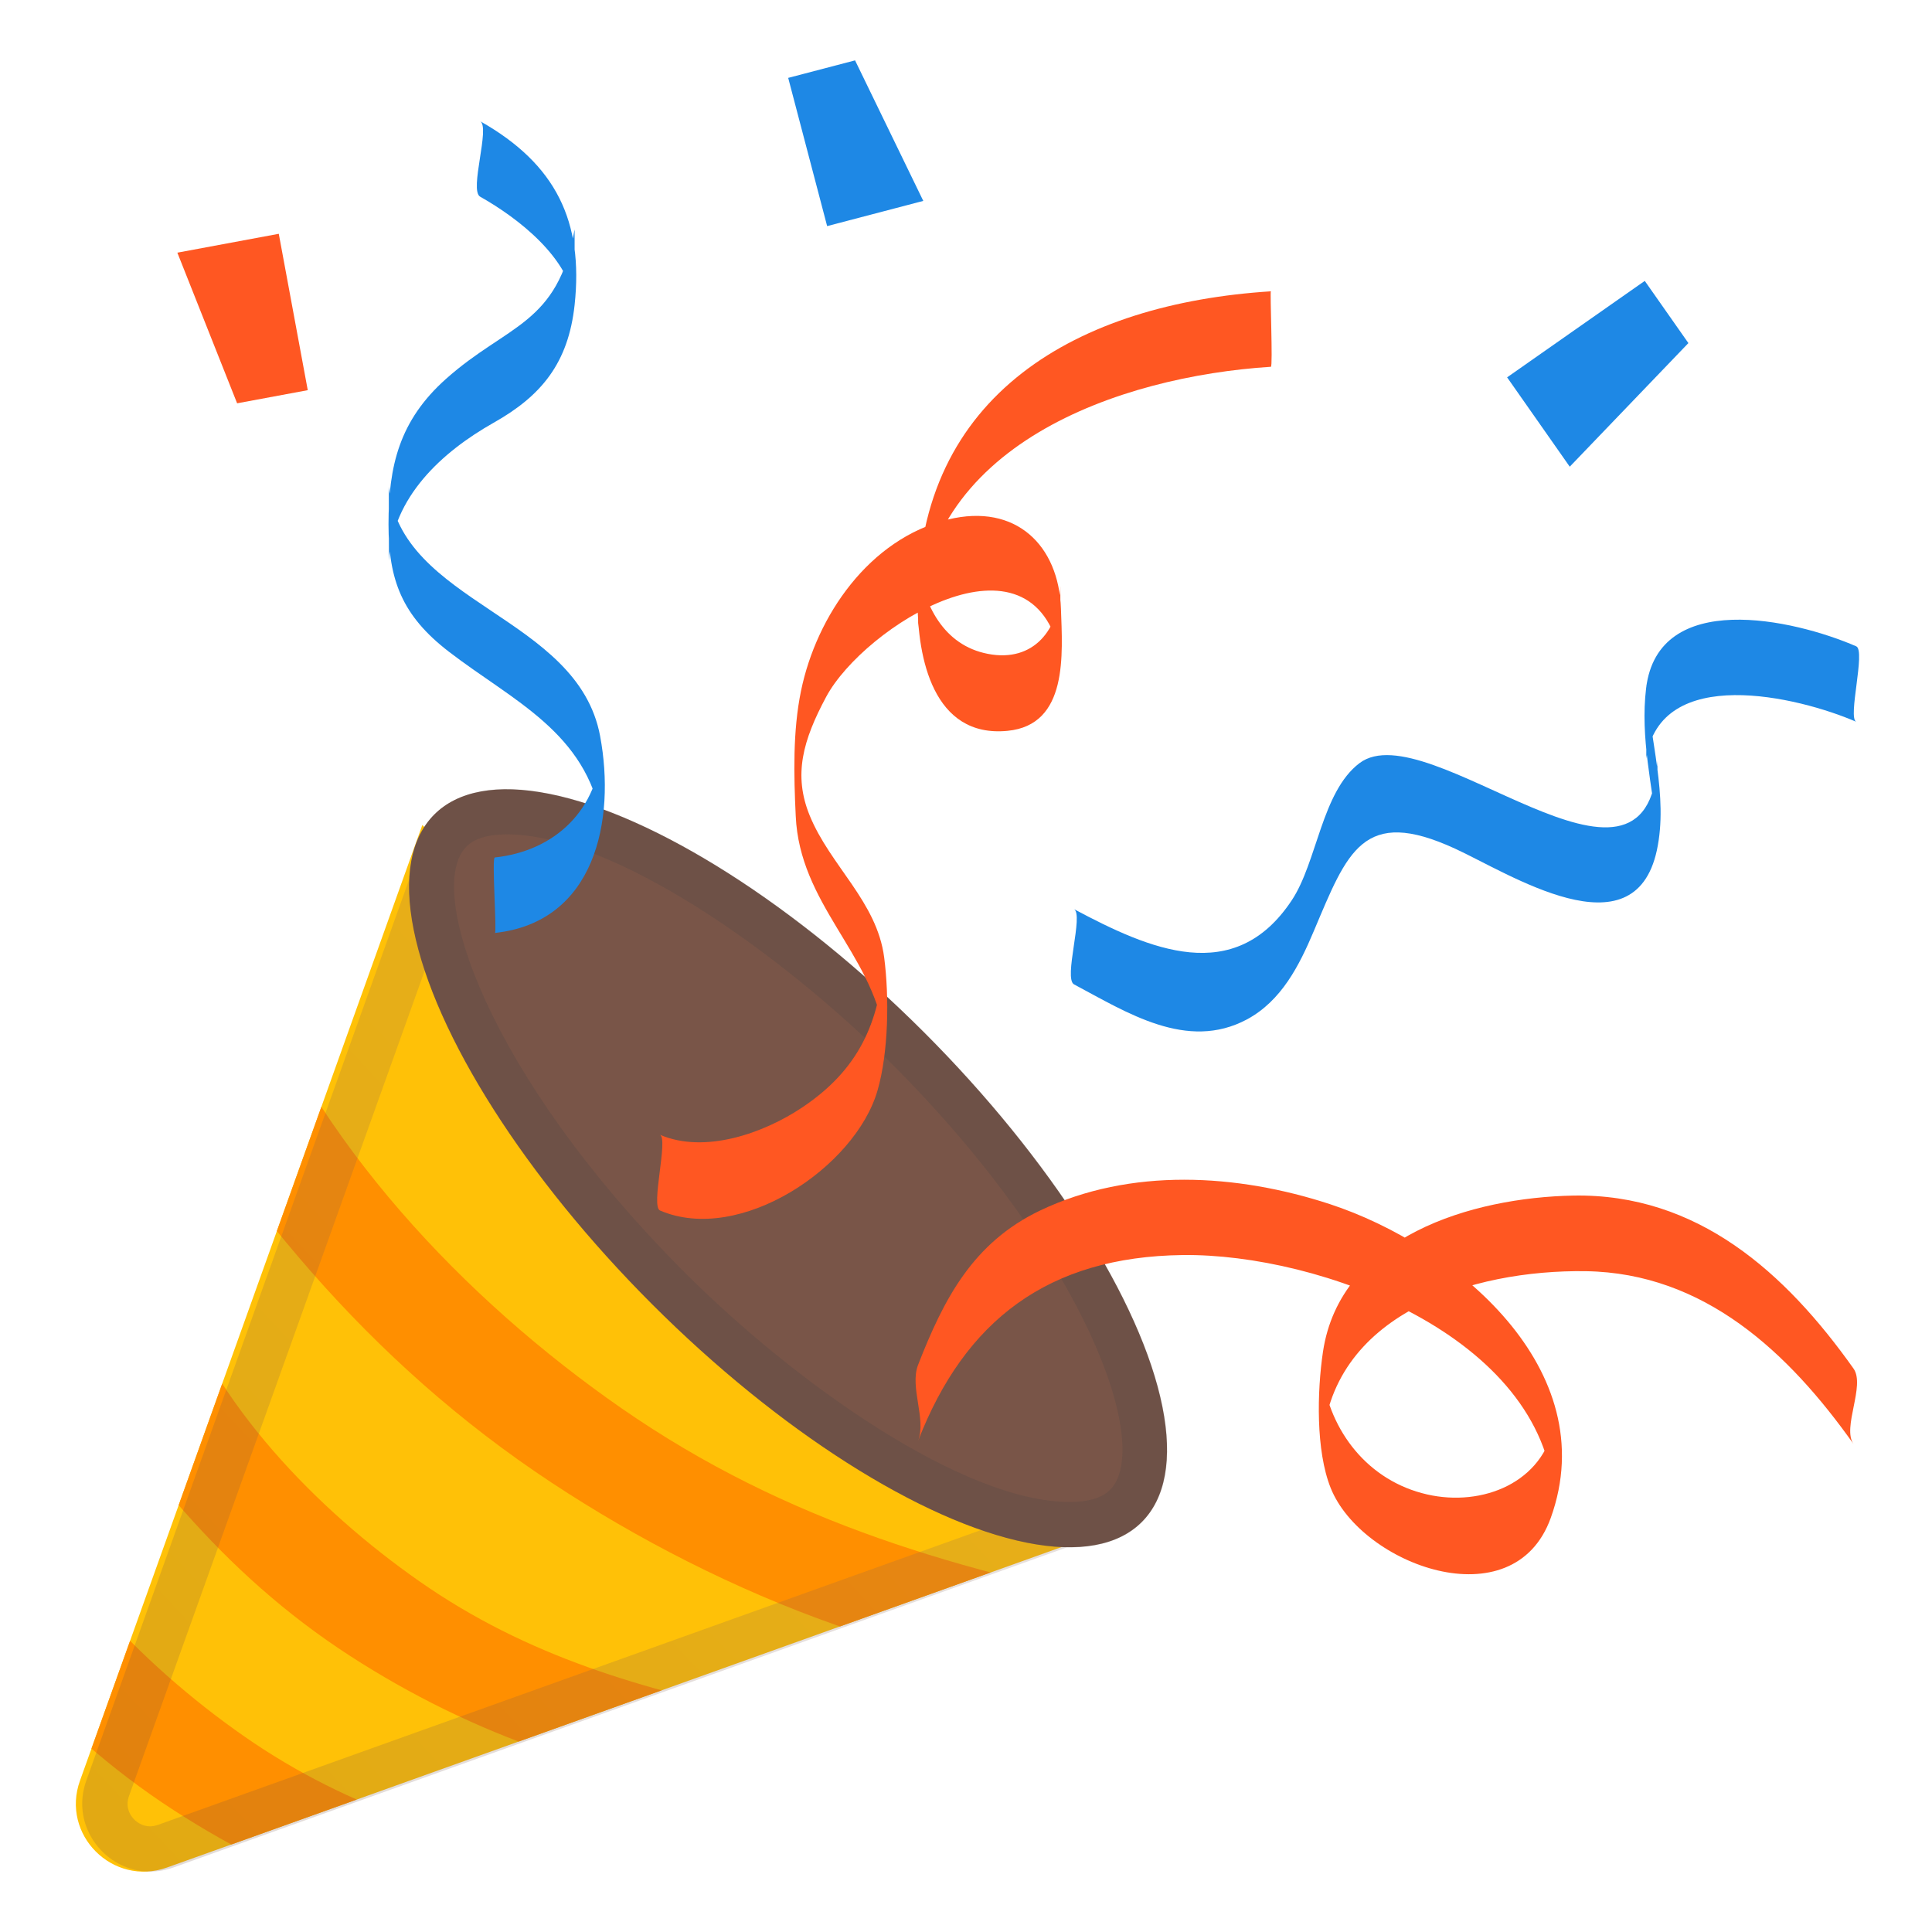 <svg viewBox="0 0 128 128" xmlns="http://www.w3.org/2000/svg" xmlns:xlink="http://www.w3.org/1999/xlink"><path d="m27.98 54.66 46.39 46.39-63.31 22.68c-3.59 1.28-7.05-2.18-5.76-5.76l22.68-63.31z" fill="#FFC107"/><defs><path id="c" d="m27.98 54.66 46.39 46.39-63.31 22.68c-3.59 1.28-7.05-2.18-5.76-5.76l22.68-63.31z"/></defs><clipPath id="a"><use xlink:href="#c"/></clipPath><g clip-path="url(#a)"><path d="m39.4 123.94c-8.46-1.78-16.1-3.92-23.29-8.95-6.74-4.71-13.66-11.78-16.33-19.71-2.08-6.18-11.36-1.8-7.97 3.36 5.52 8.4 11.16 15.77 19.73 21.31 7.8 5.05 17.82 8.93 27.23 8.69 2.59-0.07 3.36-4.12 0.63-4.7z" fill="#FF8F00"/></g><g clip-path="url(#a)"><path d="m51.07 113.71c-8.46-1.78-16.1-3.92-23.29-8.95-6.74-4.71-13.66-11.78-16.33-19.71-2.08-6.18-11.36-1.8-7.97 3.36 5.52 8.4 11.16 15.77 19.73 21.31 7.8 5.05 17.82 8.93 27.23 8.69 2.6-0.07 3.36-4.13 0.63-4.7z" fill="#FF8F00"/></g><g clip-path="url(#a)"><path d="m76.71 106.66c-12.95-2.49-24.54-5.73-35.55-13.37-10.36-7.19-20.33-17.69-24.86-29.64-2.27-5.98-11.16-2.02-7.97 3.36 7.39 12.46 16.01 23.17 28.23 31.23 11.23 7.41 25.85 13.37 39.52 13.12 2.59-0.05 3.37-4.17 0.63-4.7z" fill="#FF8F00"/></g><g opacity=".2"><linearGradient id="b" x1="61.306" x2="5.372" y1="68.743" y2="121.18" gradientUnits="userSpaceOnUse"><stop stop-color="#8D6E63" offset=".004"/><stop stop-color="#6D4C41" offset="1"/></linearGradient><path d="m33.91 55.74c6.94 0 17.85 7.74 25.04 14.94 5.89 5.89 10.53 12.27 13.06 17.96 2.44 5.5 2.12 8.64 1.11 9.65-0.05 0.05-0.13 0.11-0.23 0.19-0.05 0.04-0.1 0.07-0.14 0.11-0.07 0.03-0.13 0.06-0.19 0.09-0.19 0.09-0.4 0.17-0.63 0.22-0.1 0.02-0.2 0.05-0.29 0.09l-61.17 21.91c-0.18 0.06-0.36 0.1-0.53 0.1-0.47 0-0.93-0.25-1.22-0.66-0.2-0.28-0.39-0.75-0.17-1.36l22.11-61.71c0.18-0.15 0.35-0.33 0.49-0.53 0.07-0.1 0.14-0.18 0.19-0.23 0.5-0.51 1.37-0.77 2.57-0.77m0-3c-1.97 0-3.58 0.53-4.7 1.65-0.18 0.18-0.34 0.38-0.49 0.59l-0.32-0.32-22.68 63.3c-1.1 3.06 1.27 6.04 4.22 6.04 0.5 0 1.02-0.09 1.54-0.27l61.15-21.91c0.44-0.11 0.85-0.25 1.23-0.44l0.93-0.33-0.14-0.14c0.21-0.15 0.41-0.31 0.59-0.49 4.88-4.88-1.46-19.15-14.17-31.86-9.8-9.81-20.53-15.82-27.16-15.82z" fill="url(#b)"/></g><ellipse transform="matrix(.707 -.707 .707 .707 -39.433 59.598)" cx="52.22" cy="77.4" rx="12.74" ry="33.15" fill="#795548"/><g opacity=".2"><path d="m33.57 55.28c7.08 0 18.21 7.89 25.54 15.23 13.01 13.01 17.24 25.4 14.43 28.2-0.53 0.53-1.43 0.8-2.66 0.8-7.09 0-18.21-7.89-25.54-15.23-13.01-13.01-17.24-25.4-14.43-28.2 0.53-0.53 1.42-0.8 2.66-0.8m0-3c-2.01 0-3.64 0.54-4.78 1.68-4.97 4.97 1.49 19.5 14.43 32.45 9.98 9.98 20.91 16.11 27.66 16.11 2.01 0 3.64-0.54 4.78-1.68 4.97-4.97-1.49-19.5-14.43-32.45-9.98-9.98-20.9-16.11-27.66-16.11z" fill="#424242"/></g><polygon points="104 30.92 99.85 25 108.97 18.61 111.86 22.73" fill="#1E88E5"/><polygon points="11.75 16.74 18.47 15.49 20.39 25.85 15.71 26.72" fill="#FF5722"/><polygon points="61.17 13.31 54.8 14.98 52.22 5.16 56.65 4" fill="#1E88E5"/><path d="m60.83 95.45c3.1-7.97 8.61-12.19 17.53-12.3 9.08-0.11 23.89 5.35 24.6 16.07 0-1.64 0-3.27 0.01-4.91-0.7 3.91-4.75 5.54-8.42 4.7-3.9-0.89-6.46-4.17-6.96-8.02 0 1.64 0 3.27 0.01 4.91 0.41-8.89 9.96-11.79 17.47-11.68 7.84 0.12 13.44 5.39 17.73 11.45-0.77-1.09 0.8-3.87 0-5-4.51-6.36-10.34-11.61-18.57-11.46-6.69 0.13-15.43 2.68-16.58 10.35-0.39 2.62-0.48 6.55 0.51 9.02 2.03 5.09 12.11 8.84 14.58 1.99 3.56-9.87-6.38-18.08-14.62-20.79-6.16-2.02-13.22-2.44-19.21 0.42-4.45 2.13-6.38 5.85-8.09 10.24-0.56 1.47 0.56 3.58 0.01 5.01z" fill="#FF5722"/><path d="m71.16 65.22c3.5 1.86 7.48 4.44 11.45 2.32 2.29-1.23 3.47-3.57 4.44-5.87 2.22-5.25 3.25-8.25 9.34-5.45 3.58 1.64 11.87 7.07 13.38 0.12 0.78-3.61-0.5-7.45-0.69-11 0 1.64 0 3.27-0.01 4.91 0.91-6.28 10.05-4.1 13.91-2.43-0.58-0.25 0.64-4.72 0-5-4.17-1.81-13.12-3.8-13.92 2.77-0.4 3.29 0.42 6.5 0.76 9.73 0-1.64 0-3.27-0.01-4.91-0.56 11.37-15.22-3.27-19.74 0.15-2.51 1.9-2.8 6.55-4.49 9.09-3.8 5.73-9.4 3.26-14.43 0.58 0.67 0.34-0.71 4.61 0.01 4.99z" fill="#1E88E5"/><path d="m32.79 61.81c6.64-0.72 8.01-7.46 6.97-13.04-1.49-8.01-13.26-8.73-14-16.54 0 1.64 0 3.27 0.01 4.91 0.24-4.21 3.5-7.19 6.93-9.13 3.18-1.79 4.95-3.96 5.37-7.81 0.59-5.5-1.21-9.32-6.26-12.17 0.69 0.39-0.74 4.58 0 5 2.52 1.42 5.95 4.07 6.26 7.17v-5c-1.12 6.35-4.44 6.26-8.53 9.91-3.08 2.75-3.8 5.76-3.8 9.62 0 3.69 0.89 6.05 3.99 8.44 4.28 3.29 9.11 5.33 10.13 11.23 0-1.64 0-3.27-0.01-4.91-0.19 4.14-3.06 6.89-7.07 7.32-0.21 0.02 0.15 4.98 0.01 5z" fill="#1E88E5"/><path d="m43.73 80.2c5.3 2.27 12.95-2.87 14.41-7.96 0.73-2.53 0.78-6.18 0.44-8.8-0.48-3.71-3.58-6.08-4.94-9.42-1.09-2.68-0.45-4.97 1.1-7.86 2.5-4.65 13.7-11.7 15.52-2.67 0-1.55-0.01-3.11-0.01-4.66-0.04 2.86-1.76 5.08-4.8 4.49-2.96-0.57-4.25-3.27-4.64-5.96 0.01 1.42 0.01 2.85 0.02 4.27 0.16-12.17 13.35-16.69 23.37-17.33 0.14-0.01-0.07-5 0-5-12.76 0.81-23.41 6.79-23.41 20.56 0 3.68 1.02 9.04 5.96 8.56 4.04-0.39 3.64-5.1 3.54-8.1-0.14-4.15-2.95-7.01-7.49-5.9-5.2 1.28-8.7 6.36-9.73 11.35-0.55 2.66-0.48 5.59-0.35 8.3 0.26 5.77 4.96 9.01 5.86 14.36 0-1.64 0-3.27-0.01-4.91-0.3 4.27-1.71 7.38-5.45 9.87-2.54 1.69-6.42 3.07-9.4 1.79 0.58 0.26-0.63 4.75 0.01 5.02z" fill="#FF5722"/></svg>
